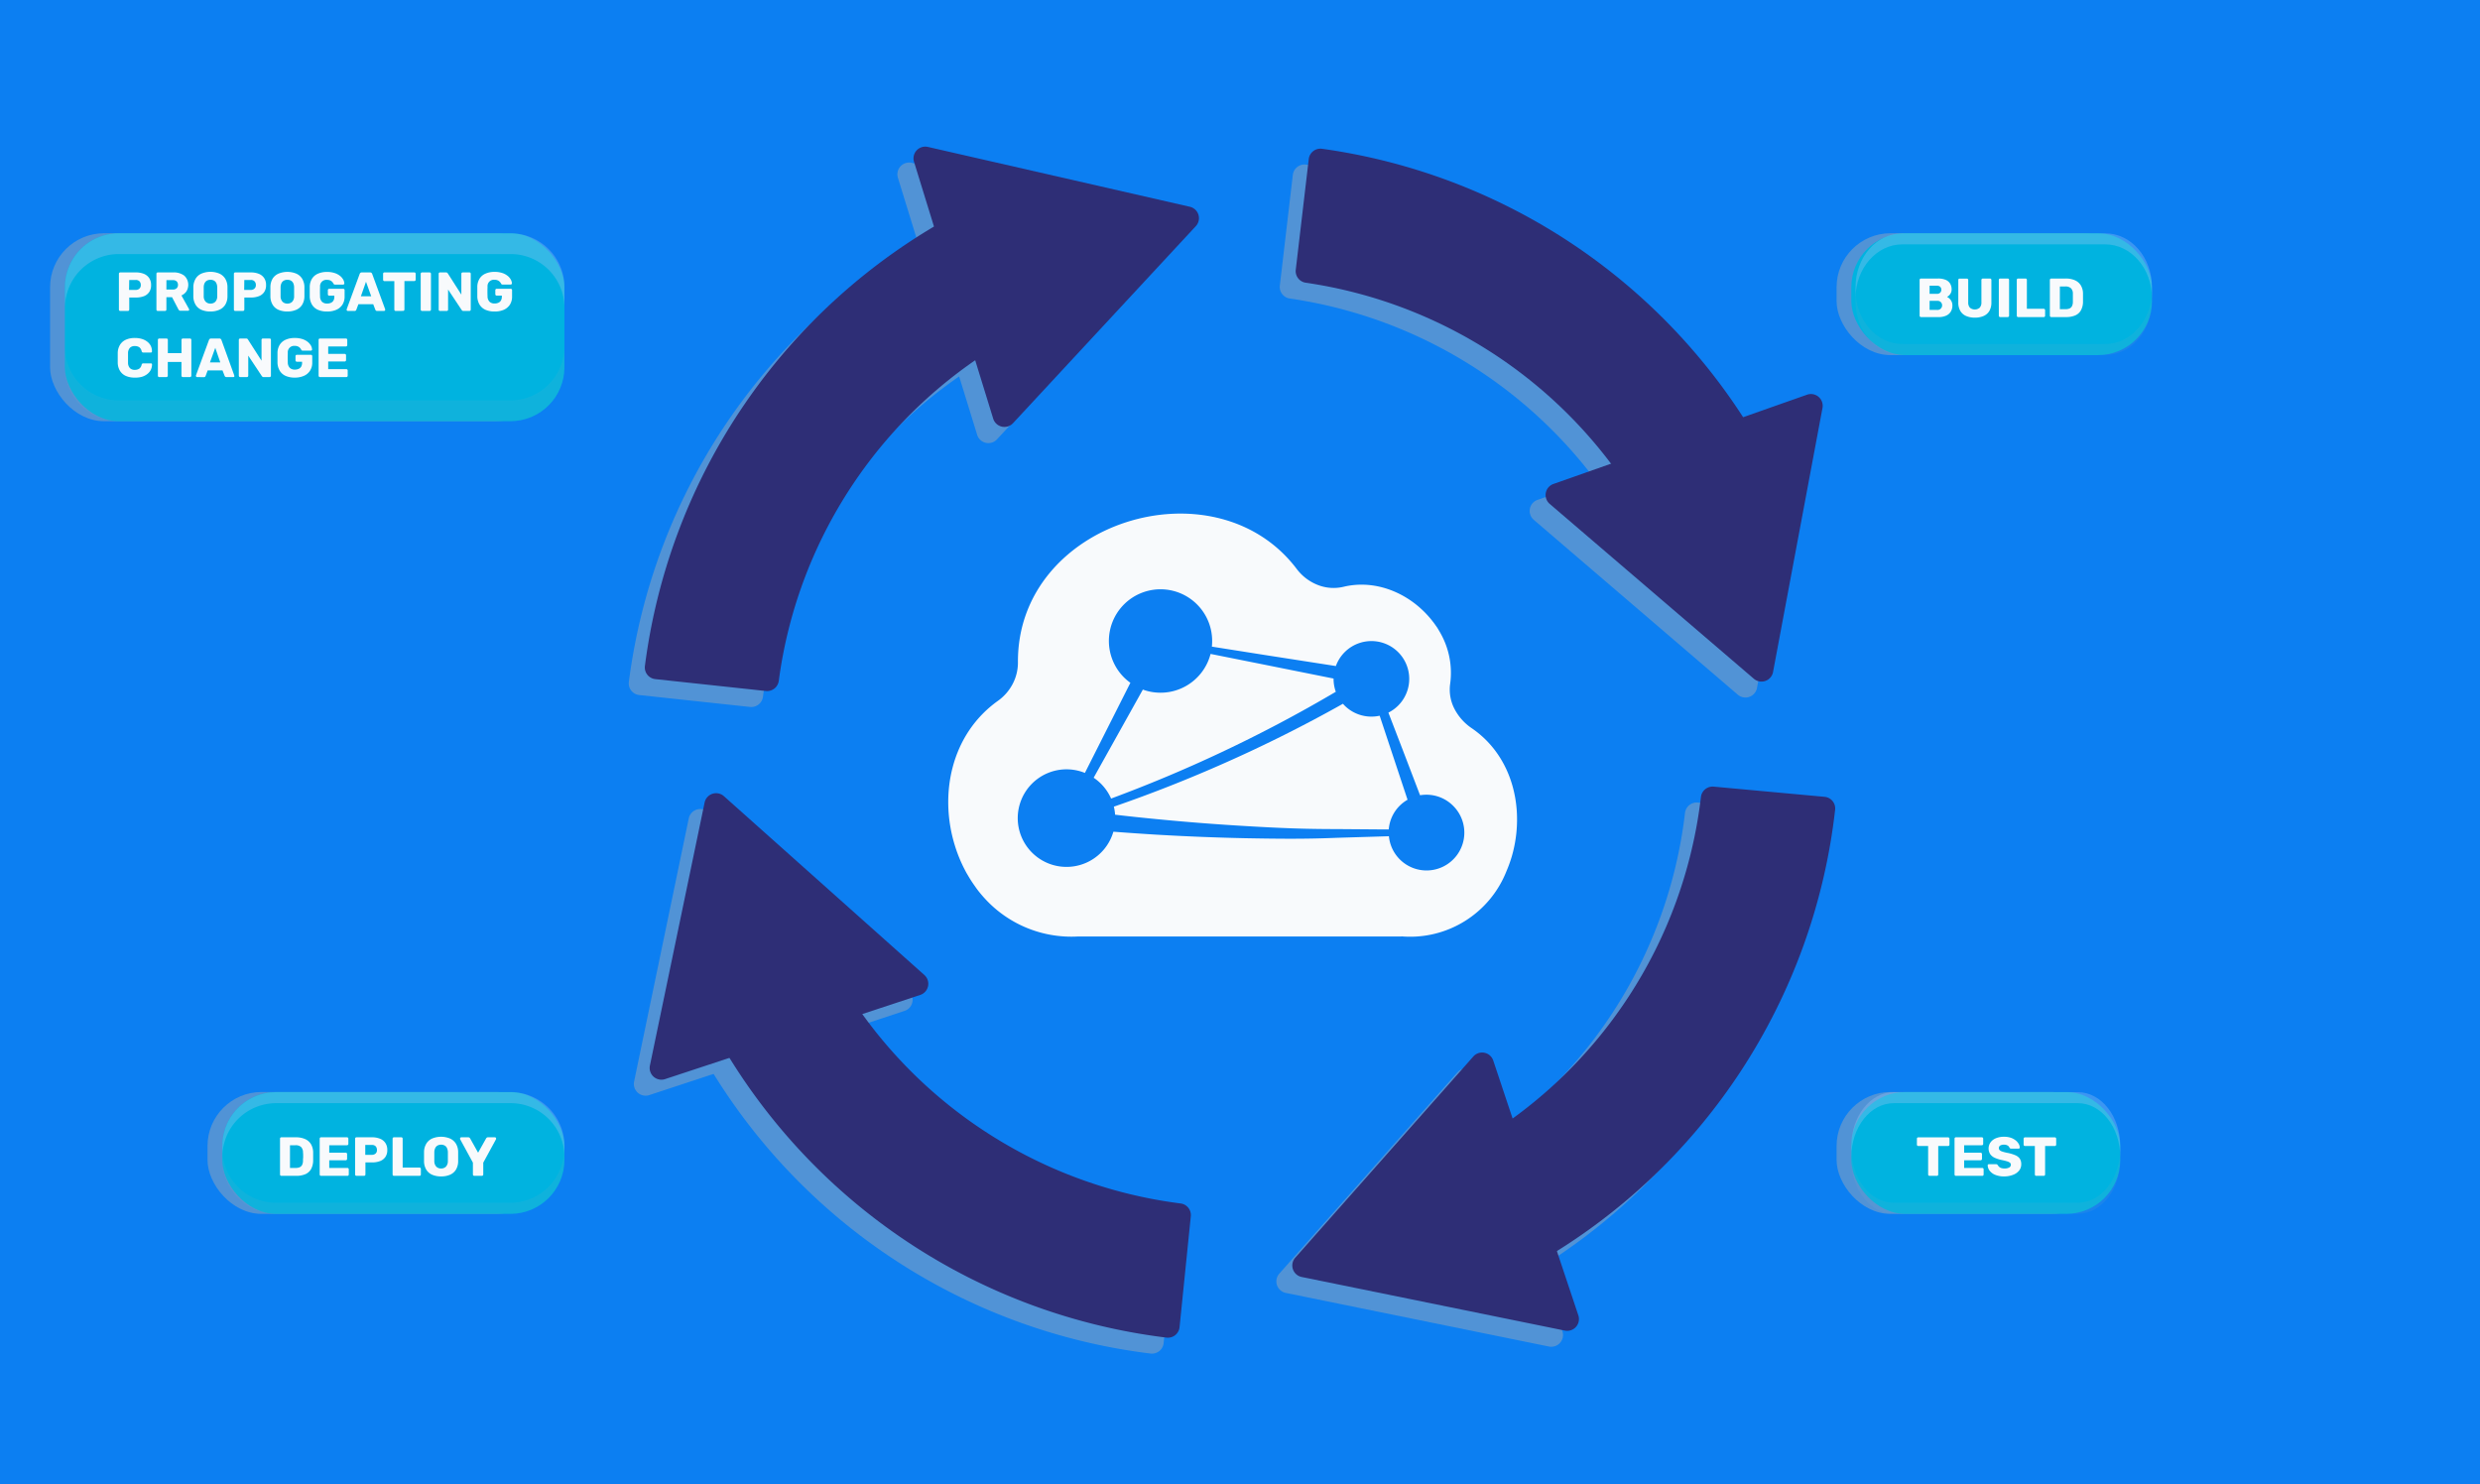 <svg xmlns="http://www.w3.org/2000/svg" viewBox="0 0 783.37 468.87"><defs><style>.cls-1{isolation:isolate;}.cls-2{fill:#0c7ff2;}.cls-10,.cls-3,.cls-5{mix-blend-mode:multiply;}.cls-3,.cls-5{opacity:0.48;}.cls-10,.cls-4,.cls-5{fill:#9caab8;}.cls-6{fill:#2e2e76;}.cls-7{fill:#f8fafc;}.cls-8{fill:#00b3e0;}.cls-9{fill:#9dc7f2;mix-blend-mode:soft-light;opacity:0.33;}.cls-10{opacity:0.1;}</style></defs><g class="cls-1"><g id="Layer_2" data-name="Layer 2"><g id="Layer_1-2" data-name="Layer 1"><rect id="rect201" class="cls-2" width="783.37" height="468.87"></rect><g class="cls-3"><path class="cls-4" d="M512.32,164A147.33,147.33,0,0,0,407.4,94.29a3.7,3.7,0,0,1-3.13-4.1l4.11-35A3.71,3.71,0,0,1,412.59,52a189.41,189.41,0,0,1,136.66,90.74,3.72,3.72,0,0,1-1.34,5.14l-30.59,17.41A3.7,3.7,0,0,1,512.32,164Z"></path><path class="cls-4" d="M484.49,164.21l64.44,55.23a3.71,3.71,0,0,0,6.06-2.13l15.62-83.42a3.71,3.71,0,0,0-4.88-4.18L485.67,157.9A3.7,3.7,0,0,0,484.49,164.21Z"></path><path class="cls-4" d="M236.92,223.31l-35-3.76a3.7,3.7,0,0,1-3.28-4.14A189.46,189.46,0,0,1,296.06,73.15a3.71,3.71,0,0,1,5.05,1.55L317.32,106a3.71,3.71,0,0,1-1.52,5A146.36,146.36,0,0,0,241,220.09,3.72,3.72,0,0,1,236.92,223.31Z"></path><path class="cls-4" d="M315,138.69l57.73-62.22a3.7,3.7,0,0,0-1.9-6.13L288,51.44a3.71,3.71,0,0,0-4.37,4.71l25,81.11A3.71,3.71,0,0,0,315,138.69Z"></path><path class="cls-4" d="M363.45,427.56A189.22,189.22,0,0,1,221.84,333.2a3.7,3.7,0,0,1,1.46-5.08l30.92-16.81a3.71,3.71,0,0,1,5,1.43,146.64,146.64,0,0,0,108.66,72.44,3.7,3.7,0,0,1,3.24,4l-3.55,35A3.7,3.7,0,0,1,363.45,427.56Z"></path><path class="cls-4" d="M287,313l-63.33-56.5a3.71,3.71,0,0,0-6.1,2L200.3,341.64a3.71,3.71,0,0,0,4.79,4.28l80.61-26.59A3.71,3.71,0,0,0,287,313Z"></path><path class="cls-4" d="M475.7,402.39l-16.94-30.85a3.72,3.72,0,0,1,1.4-5A146.55,146.55,0,0,0,532.25,256.8a3.72,3.72,0,0,1,4-3.29l35.06,3.22a3.7,3.7,0,0,1,3.34,4.09,189.42,189.42,0,0,1-93.89,143A3.69,3.69,0,0,1,475.7,402.39Z"></path><path class="cls-4" d="M460.36,338.75l-56.25,63.56a3.71,3.71,0,0,0,2,6.09l83.16,16.94a3.71,3.71,0,0,0,4.26-4.81L466.65,340A3.71,3.71,0,0,0,460.36,338.75Z"></path></g><rect class="cls-5" x="580.13" y="73.68" width="94.96" height="38.49" rx="17.04"></rect><rect class="cls-5" x="580.13" y="344.95" width="84.94" height="38.49" rx="17.04"></rect><rect class="cls-5" x="15.82" y="73.68" width="157.8" height="59.37" rx="17.04"></rect><rect class="cls-5" x="65.55" y="344.95" width="108.08" height="38.49" rx="17.04"></rect><path class="cls-6" d="M517.35,159a147.33,147.33,0,0,0-104.91-69.7,3.7,3.7,0,0,1-3.14-4.1l4.11-35A3.71,3.71,0,0,1,417.62,47,189.41,189.41,0,0,1,554.28,137.7a3.72,3.72,0,0,1-1.34,5.14l-30.59,17.41A3.7,3.7,0,0,1,517.35,159Z"></path><path class="cls-6" d="M489.52,159.18,554,214.41a3.71,3.71,0,0,0,6.06-2.13l15.62-83.42a3.71,3.71,0,0,0-4.88-4.18L490.7,152.87A3.7,3.7,0,0,0,489.52,159.18Z"></path><path class="cls-6" d="M242,218.28l-35-3.76a3.7,3.7,0,0,1-3.29-4.14A189.46,189.46,0,0,1,301.09,68.12a3.71,3.71,0,0,1,5.05,1.55l16.21,31.25a3.71,3.71,0,0,1-1.52,5A146.36,146.36,0,0,0,246,215.06,3.72,3.72,0,0,1,242,218.28Z"></path><path class="cls-6" d="M320,133.66l57.73-62.22a3.7,3.7,0,0,0-1.9-6.13l-82.74-18.9a3.71,3.71,0,0,0-4.37,4.71l25,81.11A3.71,3.71,0,0,0,320,133.66Z"></path><path class="cls-6" d="M368.48,422.53a189.22,189.22,0,0,1-141.61-94.36,3.71,3.71,0,0,1,1.46-5.08l30.92-16.81a3.71,3.71,0,0,1,5,1.43,146.64,146.64,0,0,0,108.66,72.44,3.7,3.7,0,0,1,3.24,4l-3.55,35A3.7,3.7,0,0,1,368.48,422.53Z"></path><path class="cls-6" d="M292,308l-63.33-56.5a3.71,3.71,0,0,0-6.1,2l-17.28,83.09a3.71,3.71,0,0,0,4.79,4.28l80.61-26.59A3.71,3.71,0,0,0,292,308Z"></path><path class="cls-6" d="M480.73,397.36l-16.94-30.85a3.71,3.71,0,0,1,1.41-5,146.54,146.54,0,0,0,72.08-109.74,3.73,3.73,0,0,1,4-3.29l35.05,3.22a3.69,3.69,0,0,1,3.34,4.09,189.42,189.42,0,0,1-93.89,143A3.69,3.69,0,0,1,480.73,397.36Z"></path><path class="cls-6" d="M465.39,333.72l-56.25,63.56a3.71,3.71,0,0,0,2,6.09l83.16,16.94a3.71,3.71,0,0,0,4.26-4.81L471.68,335A3.71,3.71,0,0,0,465.39,333.72Z"></path><path class="cls-7" d="M477.53,270.55a41.33,41.33,0,0,1-1.66,4.6,32.72,32.72,0,0,1-33.2,20.63v.05H340.25a37,37,0,0,1-29.39-12.25q-.23-.24-.45-.51c-.17-.19-.34-.38-.5-.58-.72-.84-1.39-1.72-2-2.62-.22-.3-.43-.61-.64-.92-.47-.68-.9-1.38-1.32-2.08l-.59-1c-.06-.1-.12-.2-.17-.3-.13-.25-.27-.5-.4-.76s-.37-.71-.54-1.06-.3-.62-.44-.93a45.54,45.54,0,0,1-2.2-5.76c-5-16.14-1.2-35.1,13.6-45.67a15.26,15.26,0,0,0,4.66-5.33,14.55,14.55,0,0,0,1.67-6.86c-.13-22.29,15.44-38.2,34.27-44.26s40.92-2.28,53.82,14.82a15.33,15.33,0,0,0,6.58,5,13.59,13.59,0,0,0,8.16.6c8.88-2.15,18,1,24.49,6.93.31.28.61.57.91.86s.43.43.64.65l.29.31c.23.24.46.5.69.76a.81.81,0,0,0,.09.1l.78.94.77,1c.25.34.48.69.71,1s.46.7.67,1.06.43.71.62,1.07A25.46,25.46,0,0,1,458.07,216a13.19,13.19,0,0,0,1.37,7.94,16.59,16.59,0,0,0,5.49,6.12c8.74,6,13.3,15.48,14.13,25.42A41.68,41.68,0,0,1,477.53,270.55Z"></path><path class="cls-2" d="M459,254.53a11.89,11.89,0,0,0-8.44-3.49,12.77,12.77,0,0,0-2,.16l-5-13.09-5-13a12.34,12.34,0,0,0,3.08-2.22,11.94,11.94,0,1,0-19.67-12.5L400.15,207l-17.35-2.74a16,16,0,0,0,.09-1.7A16.31,16.31,0,1,0,355.06,214a16.64,16.64,0,0,0,2,1.68l-7,13.87-7.37,14.6a15.41,15.41,0,1,0,9,18.57q6.68.51,13.36.92,14.26.84,28.53,1.14c4.76.09,9.52.16,14.28.16s9.51-.09,14.26-.29l14.25-.43,2.35-.07A11.94,11.94,0,1,0,459,254.53ZM353.43,231.39,361,217.83a16.32,16.32,0,0,0,21.39-11.27L399.6,210l21.64,4.34v.1a12,12,0,0,0,.71,4.08q-17.7,10.44-36.34,19.2-17,8-34.64,14.53a15.38,15.38,0,0,0-5.51-6.58ZM436.31,262l-14.21-.11c-4.74,0-9.47-.07-14.21-.24s-9.46-.42-14.18-.7q-14.18-.82-28.31-2.2-6.58-.63-13.17-1.4a15.27,15.27,0,0,0-.39-2.54q17.9-6.18,35.23-13.89,19-8.43,37.13-18.61l.53.57a12,12,0,0,0,11.07,3.2l4.39,13.22,4.42,13.32a12.16,12.16,0,0,0-2.49,1.9,11.91,11.91,0,0,0-3.45,7.49Z"></path><rect class="cls-8" x="584.79" y="73.68" width="94.96" height="38.49" rx="17.04"></rect><path class="cls-7" d="M606.79,100.16a.4.4,0,0,1-.31-.13.42.42,0,0,1-.12-.3V88.42a.41.41,0,0,1,.12-.31.4.4,0,0,1,.31-.13h5.35a6.18,6.18,0,0,1,2.46.42A3,3,0,0,1,616,89.59a3.52,3.52,0,0,1,.47,1.84,2.41,2.41,0,0,1-.24,1.1,2.7,2.7,0,0,1-.58.8,2.8,2.8,0,0,1-.64.45,3.14,3.14,0,0,1,1.18,1,2.77,2.77,0,0,1,.52,1.68,3.6,3.6,0,0,1-.52,2,3.31,3.31,0,0,1-1.5,1.27,5.87,5.87,0,0,1-2.43.44Zm2.72-7.34h2.27a1.43,1.43,0,0,0,1.08-.37,1.29,1.29,0,0,0,.36-.93,1.24,1.24,0,0,0-.36-.92,1.46,1.46,0,0,0-1.08-.35h-2.27Zm0,5.08h2.43a1.45,1.45,0,0,0,1.13-2.45,1.47,1.47,0,0,0-1.13-.42h-2.43Z"></path><path class="cls-7" d="M623.83,100.34a6.75,6.75,0,0,1-2.77-.52,3.88,3.88,0,0,1-1.83-1.58,5.19,5.19,0,0,1-.65-2.72v-7.1a.41.41,0,0,1,.12-.31A.41.41,0,0,1,619,88h2.26a.44.44,0,0,1,.32.13.39.39,0,0,1,.13.31V95.5a2.39,2.39,0,0,0,.54,1.7,2.4,2.4,0,0,0,3.08,0,2.39,2.39,0,0,0,.55-1.7V88.42a.39.39,0,0,1,.13-.31.42.42,0,0,1,.31-.13h2.27a.42.42,0,0,1,.31.13.39.39,0,0,1,.13.31v7.1a5.19,5.19,0,0,1-.65,2.72,3.9,3.9,0,0,1-1.82,1.58A6.68,6.68,0,0,1,623.83,100.34Z"></path><path class="cls-7" d="M631.82,100.16a.41.41,0,0,1-.32-.13.42.42,0,0,1-.12-.3V88.42a.41.41,0,0,1,.12-.31.41.41,0,0,1,.32-.13h2.34a.44.44,0,0,1,.33.13.42.42,0,0,1,.13.31V99.73a.43.43,0,0,1-.13.3.44.44,0,0,1-.33.13Z"></path><path class="cls-7" d="M637.49,100.16a.43.43,0,0,1-.44-.43V88.42a.41.41,0,0,1,.12-.31.42.42,0,0,1,.32-.13h2.31a.42.42,0,0,1,.32.13.41.41,0,0,1,.12.31v9.12h5.3a.41.41,0,0,1,.32.13A.44.44,0,0,1,646,98v1.74a.42.42,0,0,1-.12.3.41.41,0,0,1-.32.13Z"></path><path class="cls-7" d="M647.94,100.16a.39.39,0,0,1-.31-.13.43.43,0,0,1-.13-.3V88.42a.42.42,0,0,1,.13-.31.39.39,0,0,1,.31-.13h4.55a7.16,7.16,0,0,1,2.93.55,4.15,4.15,0,0,1,1.85,1.6,5.09,5.09,0,0,1,.7,2.6c0,.51,0,1,0,1.34s0,.83,0,1.33a5.61,5.61,0,0,1-.69,2.68,3.75,3.75,0,0,1-1.8,1.57,7.31,7.31,0,0,1-2.9.51Zm2.72-2.5h1.83a2.92,2.92,0,0,0,1.26-.24,1.54,1.54,0,0,0,.75-.74,3,3,0,0,0,.27-1.32c0-.34,0-.64,0-.9s0-.54,0-.8,0-.57,0-.89a2.35,2.35,0,0,0-.62-1.73,2.44,2.44,0,0,0-1.74-.55h-1.75Z"></path><rect class="cls-8" x="584.79" y="344.95" width="84.94" height="38.49" rx="17.04"></rect><path class="cls-7" d="M609.49,371.43a.39.39,0,0,1-.31-.13.39.39,0,0,1-.13-.3v-9h-3.11a.43.43,0,0,1-.44-.43v-1.86a.45.45,0,0,1,.12-.32.44.44,0,0,1,.32-.12h9.42a.43.43,0,0,1,.31.12.45.45,0,0,1,.12.32v1.86a.41.41,0,0,1-.12.3.4.4,0,0,1-.31.13h-3.12v9a.42.42,0,0,1-.12.3.41.41,0,0,1-.32.13Z"></path><path class="cls-7" d="M617.83,371.43a.41.41,0,0,1-.32-.13.42.42,0,0,1-.12-.3V359.69a.45.45,0,0,1,.12-.32.44.44,0,0,1,.32-.12H626a.44.44,0,0,1,.32.12.45.45,0,0,1,.12.32v1.63a.41.41,0,0,1-.44.44h-5.58v2.35h5.2a.39.39,0,0,1,.31.13.44.44,0,0,1,.13.32v1.51a.46.46,0,0,1-.13.31.39.39,0,0,1-.31.13h-5.2v2.42h5.72a.44.44,0,0,1,.32.12.41.41,0,0,1,.12.31V371a.42.42,0,0,1-.12.3.41.41,0,0,1-.32.13Z"></path><path class="cls-7" d="M633.15,371.61a7.42,7.42,0,0,1-2.91-.5,4.2,4.2,0,0,1-1.75-1.29,3,3,0,0,1-.63-1.71.36.36,0,0,1,.11-.25.37.37,0,0,1,.27-.12h2.21a.69.69,0,0,1,.38.09,1,1,0,0,1,.23.23,2.25,2.25,0,0,0,.4.5,1.63,1.63,0,0,0,.67.39,3,3,0,0,0,1,.15,3,3,0,0,0,1.53-.31,1,1,0,0,0,.52-.85.84.84,0,0,0-.28-.65,2.65,2.65,0,0,0-.91-.44,16.43,16.43,0,0,0-1.65-.41,10.85,10.85,0,0,1-2.27-.72,3.58,3.58,0,0,1-1.43-1.17,3.4,3.4,0,0,1,.12-3.7,3.94,3.94,0,0,1,1.69-1.3,6.48,6.48,0,0,1,2.57-.47,6.55,6.55,0,0,1,2.13.31,4.88,4.88,0,0,1,1.55.84,3.83,3.83,0,0,1,.95,1.1,2.44,2.44,0,0,1,.34,1.14.37.37,0,0,1-.09.25.34.34,0,0,1-.27.12h-2.31a.89.89,0,0,1-.34-.07.65.65,0,0,1-.24-.23,1.24,1.24,0,0,0-.55-.67,2.16,2.16,0,0,0-1.17-.29,2.27,2.27,0,0,0-1.2.27.93.93,0,0,0-.43.83.87.87,0,0,0,.24.61,2,2,0,0,0,.79.45,13.47,13.47,0,0,0,1.51.4,12.12,12.12,0,0,1,2.58.74A3.33,3.33,0,0,1,638,366a3.15,3.15,0,0,1,.46,1.77,3.11,3.11,0,0,1-.68,2,4.31,4.31,0,0,1-1.86,1.32A7.67,7.67,0,0,1,633.15,371.61Z"></path><path class="cls-7" d="M643.2,371.43a.41.41,0,0,1-.32-.13.42.42,0,0,1-.12-.3v-9h-3.12a.39.39,0,0,1-.31-.13.41.41,0,0,1-.12-.3v-1.86a.45.45,0,0,1,.12-.32.41.41,0,0,1,.31-.12h9.42a.44.44,0,0,1,.32.12.45.45,0,0,1,.12.32v1.86a.43.43,0,0,1-.44.43H646v9a.39.39,0,0,1-.13.3.39.39,0,0,1-.31.13Z"></path><rect class="cls-8" x="20.49" y="73.68" width="157.8" height="59.37" rx="17.04"></rect><path class="cls-7" d="M38,98.23a.42.42,0,0,1-.32-.13.44.44,0,0,1-.12-.3V86.48a.43.43,0,0,1,.12-.31.45.45,0,0,1,.32-.12h4.9a6.73,6.73,0,0,1,2.53.44,3.67,3.67,0,0,1,1.68,1.33,3.87,3.87,0,0,1,.61,2.25,3.74,3.74,0,0,1-.61,2.21,3.53,3.53,0,0,1-1.68,1.29,7,7,0,0,1-2.53.41H40.83V97.8a.45.45,0,0,1-.13.3.44.44,0,0,1-.33.13Zm2.77-6.65h2A1.73,1.73,0,0,0,44,91.2,1.45,1.45,0,0,0,44.47,90a1.68,1.68,0,0,0-.38-1.11,1.59,1.59,0,0,0-1.27-.45h-2Z"></path><path class="cls-7" d="M49.85,98.23a.41.41,0,0,1-.32-.13.44.44,0,0,1-.12-.3V86.48a.43.43,0,0,1,.12-.31.44.44,0,0,1,.32-.12h4.76a5.56,5.56,0,0,1,3.57,1,3.95,3.95,0,0,1,.7,5,3.79,3.79,0,0,1-1.57,1.28l2.39,4.28a.41.41,0,0,1,.06.19.35.35,0,0,1-.12.26.36.36,0,0,1-.25.11H57.06a.66.66,0,0,1-.49-.16,2.21,2.21,0,0,1-.23-.31l-2-3.83H52.56V97.8a.41.41,0,0,1-.13.3.44.44,0,0,1-.33.13Zm2.71-6.77h2a1.71,1.71,0,0,0,1.24-.4A1.45,1.45,0,0,0,56.22,90a1.52,1.52,0,0,0-.39-1.09,1.67,1.67,0,0,0-1.26-.42h-2Z"></path><path class="cls-7" d="M66.46,98.4a6.89,6.89,0,0,1-2.8-.52,4.07,4.07,0,0,1-1.85-1.57,5.26,5.26,0,0,1-.74-2.64c0-.5,0-1,0-1.5s0-1,0-1.51A5.39,5.39,0,0,1,61.81,88a4.15,4.15,0,0,1,1.88-1.6,7.43,7.43,0,0,1,5.56,0A4.23,4.23,0,0,1,71.12,88a5.08,5.08,0,0,1,.73,2.64c0,.5,0,1,0,1.51s0,1,0,1.5a5.07,5.07,0,0,1-.72,2.64,4.12,4.12,0,0,1-1.87,1.57A6.86,6.86,0,0,1,66.46,98.4Zm0-2.5A2.13,2.13,0,0,0,68,95.34a2.48,2.48,0,0,0,.62-1.77c0-.51,0-1,0-1.45s0-.92,0-1.41a3.26,3.26,0,0,0-.31-1.33,1.81,1.81,0,0,0-.74-.76,2.39,2.39,0,0,0-1.09-.24,2.37,2.37,0,0,0-1.07.24,1.89,1.89,0,0,0-.75.76,3,3,0,0,0-.31,1.33c0,.49,0,1,0,1.41s0,.94,0,1.45A2.44,2.44,0,0,0,65,95.34,2.07,2.07,0,0,0,66.46,95.9Z"></path><path class="cls-7" d="M74.36,98.23A.42.42,0,0,1,74,98.1a.44.44,0,0,1-.12-.3V86.48a.43.43,0,0,1,.12-.31.45.45,0,0,1,.32-.12h4.9a6.73,6.73,0,0,1,2.53.44,3.67,3.67,0,0,1,1.68,1.33,3.87,3.87,0,0,1,.61,2.25,3.74,3.74,0,0,1-.61,2.21,3.53,3.53,0,0,1-1.68,1.29,7,7,0,0,1-2.53.41H77.18V97.8a.45.45,0,0,1-.13.3.44.44,0,0,1-.33.13Zm2.77-6.65h2a1.73,1.73,0,0,0,1.2-.38A1.45,1.45,0,0,0,80.82,90a1.64,1.64,0,0,0-.39-1.11,1.56,1.56,0,0,0-1.26-.45h-2Z"></path><path class="cls-7" d="M90.77,98.4A6.94,6.94,0,0,1,88,97.88a4.07,4.07,0,0,1-1.85-1.57,5.26,5.26,0,0,1-.74-2.64c0-.5,0-1,0-1.5s0-1,0-1.51A5.39,5.39,0,0,1,86.12,88,4.12,4.12,0,0,1,88,86.42a7.43,7.43,0,0,1,5.56,0A4.17,4.17,0,0,1,95.42,88a5.18,5.18,0,0,1,.74,2.64c0,.5,0,1,0,1.51s0,1,0,1.5a5.16,5.16,0,0,1-.73,2.64,4.15,4.15,0,0,1-1.86,1.57A6.93,6.93,0,0,1,90.77,98.4Zm0-2.5a2.12,2.12,0,0,0,1.51-.56,2.43,2.43,0,0,0,.62-1.77c0-.51,0-1,0-1.45s0-.92,0-1.41a3.11,3.11,0,0,0-.3-1.33,1.83,1.83,0,0,0-.75-.76,2.35,2.35,0,0,0-1.08-.24,2.31,2.31,0,0,0-1.07.24,1.85,1.85,0,0,0-.76.76,3.1,3.1,0,0,0-.31,1.33c0,.49,0,1,0,1.41s0,.94,0,1.45a2.48,2.48,0,0,0,.64,1.77A2.09,2.09,0,0,0,90.77,95.9Z"></path><path class="cls-7" d="M103.29,98.4a7,7,0,0,1-2.87-.54,4.15,4.15,0,0,1-1.85-1.6,5.28,5.28,0,0,1-.73-2.57c0-.5,0-1,0-1.59s0-1.1,0-1.61A5,5,0,0,1,98.58,88a4.12,4.12,0,0,1,1.87-1.56,6.89,6.89,0,0,1,2.84-.54,7.48,7.48,0,0,1,2.32.32,5.28,5.28,0,0,1,1.71.86,4,4,0,0,1,1.06,1.18,2.78,2.78,0,0,1,.39,1.27.32.32,0,0,1-.12.26.37.37,0,0,1-.27.11h-2.56a.53.53,0,0,1-.28-.06.46.46,0,0,1-.17-.19,2.53,2.53,0,0,0-.36-.54,2,2,0,0,0-.65-.5,2.34,2.34,0,0,0-1.07-.21,2,2,0,0,0-2.19,2.19q-.06,1.5,0,3a2.44,2.44,0,0,0,.64,1.76,2.3,2.3,0,0,0,1.6.54,2.86,2.86,0,0,0,1.16-.23,1.75,1.75,0,0,0,.82-.7,2.38,2.38,0,0,0,.29-1.23v-.33H104a.41.41,0,0,1-.32-.13.45.45,0,0,1-.12-.32V91.67a.45.45,0,0,1,.12-.32.41.41,0,0,1,.32-.13h4.41a.42.42,0,0,1,.32.13.45.45,0,0,1,.12.32v2a4.68,4.68,0,0,1-.68,2.56,4.4,4.4,0,0,1-1.94,1.63A7,7,0,0,1,103.29,98.4Z"></path><path class="cls-7" d="M109.87,98.23a.38.38,0,0,1-.37-.37.68.68,0,0,1,0-.15l4.11-11.17a.74.74,0,0,1,.22-.34.68.68,0,0,1,.47-.15h2.59a.65.65,0,0,1,.46.15.67.67,0,0,1,.22.34l4.1,11.17a.37.37,0,0,1,0,.15.38.38,0,0,1-.11.26.4.4,0,0,1-.27.11h-2.16a.53.53,0,0,1-.39-.13.77.77,0,0,1-.17-.24l-.68-1.77h-4.68l-.66,1.77a.71.71,0,0,1-.16.24.54.54,0,0,1-.42.13ZM114,93.58h3.26L115.61,89Z"></path><path class="cls-7" d="M125,98.23a.41.41,0,0,1-.32-.13.44.44,0,0,1-.12-.3v-9h-3.12a.39.39,0,0,1-.31-.13.44.44,0,0,1-.12-.3V86.48a.43.43,0,0,1,.12-.31.41.41,0,0,1,.31-.12h9.42a.44.44,0,0,1,.32.12.43.43,0,0,1,.12.31v1.87a.44.44,0,0,1-.12.3.41.41,0,0,1-.32.13h-3.11v9a.41.41,0,0,1-.13.3.39.39,0,0,1-.31.13Z"></path><path class="cls-7" d="M133.33,98.23a.39.39,0,0,1-.31-.13.41.41,0,0,1-.13-.3V86.48a.4.4,0,0,1,.13-.31.41.41,0,0,1,.31-.12h2.35a.45.45,0,0,1,.32.12.4.4,0,0,1,.13.31V97.8a.41.41,0,0,1-.13.3.42.42,0,0,1-.32.13Z"></path><path class="cls-7" d="M139,98.23a.4.4,0,0,1-.31-.13.44.44,0,0,1-.12-.3V86.48a.41.41,0,0,1,.43-.43h1.86a.58.58,0,0,1,.43.13,1.12,1.12,0,0,1,.17.2l4.27,6.68V86.48a.43.43,0,0,1,.12-.31.44.44,0,0,1,.32-.12h2.1a.41.41,0,0,1,.43.43v11.3a.45.45,0,0,1-.12.32.4.4,0,0,1-.31.13h-1.88a.56.56,0,0,1-.41-.14c-.09-.09-.14-.16-.17-.19l-4.27-6.44V97.8a.44.44,0,0,1-.12.3.41.41,0,0,1-.32.13Z"></path><path class="cls-7" d="M156.22,98.4a7,7,0,0,1-2.87-.54,4.15,4.15,0,0,1-1.85-1.6,5.28,5.28,0,0,1-.73-2.57c0-.5,0-1,0-1.59s0-1.1,0-1.61a5,5,0,0,1,.74-2.51,4.12,4.12,0,0,1,1.87-1.56,6.89,6.89,0,0,1,2.84-.54,7.59,7.59,0,0,1,2.33.32,5.32,5.32,0,0,1,1.7.86,4,4,0,0,1,1.06,1.18,2.78,2.78,0,0,1,.39,1.27.32.32,0,0,1-.12.26.37.37,0,0,1-.27.11h-2.55a.55.55,0,0,1-.29-.06.46.46,0,0,1-.17-.19,2.53,2.53,0,0,0-.36-.54,2,2,0,0,0-.65-.5,2.34,2.34,0,0,0-1.07-.21A2,2,0,0,0,154,90.57q-.06,1.5,0,3a2.4,2.4,0,0,0,.65,1.76,2.25,2.25,0,0,0,1.59.54,2.86,2.86,0,0,0,1.16-.23,1.75,1.75,0,0,0,.82-.7,2.29,2.29,0,0,0,.3-1.23v-.33H156.9a.42.42,0,0,1-.32-.13.45.45,0,0,1-.12-.32V91.67a.45.45,0,0,1,.12-.32.42.42,0,0,1,.32-.13h4.41a.42.42,0,0,1,.32.13.45.45,0,0,1,.12.32v2a4.68,4.68,0,0,1-.68,2.56,4.4,4.4,0,0,1-1.94,1.63A7,7,0,0,1,156.22,98.4Z"></path><path class="cls-7" d="M42.6,119.28a6.82,6.82,0,0,1-2.84-.53,4.17,4.17,0,0,1-1.85-1.59,5.13,5.13,0,0,1-.72-2.59c0-.48,0-1,0-1.53s0-1.07,0-1.57a5.17,5.17,0,0,1,.73-2.57,4.16,4.16,0,0,1,1.86-1.6,6.76,6.76,0,0,1,2.82-.54,7.57,7.57,0,0,1,2.13.28,5.21,5.21,0,0,1,1.72.84,4,4,0,0,1,1.15,1.32A3.86,3.86,0,0,1,48,111a.28.28,0,0,1-.09.26.4.4,0,0,1-.27.11H45.29a.58.58,0,0,1-.35-.1.74.74,0,0,1-.21-.36,2,2,0,0,0-.79-1.26,2.61,2.61,0,0,0-1.36-.34,2.13,2.13,0,0,0-1.52.53,2.53,2.53,0,0,0-.62,1.77c0,1,0,1.92,0,2.92a2.49,2.49,0,0,0,.62,1.77,2.13,2.13,0,0,0,1.52.53,2.58,2.58,0,0,0,1.37-.35,2,2,0,0,0,.78-1.25.71.71,0,0,1,.2-.36.64.64,0,0,1,.36-.09h2.37a.39.39,0,0,1,.27.1.28.28,0,0,1,.09.26,3.86,3.86,0,0,1-.42,1.75,3.93,3.93,0,0,1-1.15,1.32,5.21,5.21,0,0,1-1.72.84A7.57,7.57,0,0,1,42.6,119.28Z"></path><path class="cls-7" d="M50.3,119.11A.41.41,0,0,1,50,119a.4.4,0,0,1-.13-.31V107.37a.41.41,0,0,1,.13-.32.41.41,0,0,1,.31-.12h2.26a.44.44,0,0,1,.32.12.41.41,0,0,1,.13.32v4.19h4.31v-4.19a.41.41,0,0,1,.13-.32.41.41,0,0,1,.31-.12H60a.41.41,0,0,1,.31.12.41.41,0,0,1,.13.32v11.31a.41.41,0,0,1-.13.3.39.39,0,0,1-.31.13H57.76a.39.39,0,0,1-.31-.13.41.41,0,0,1-.13-.3v-4.34H53v4.34a.44.44,0,0,1-.45.43Z"></path><path class="cls-7" d="M62.21,119.11A.38.38,0,0,1,62,119a.38.38,0,0,1-.11-.25.78.78,0,0,1,0-.16L66,107.42a.74.74,0,0,1,.22-.34.67.67,0,0,1,.46-.15h2.6a.67.67,0,0,1,.46.15.74.74,0,0,1,.22.34L74,118.59a.41.41,0,0,1,0,.16A.38.38,0,0,1,74,119a.4.4,0,0,1-.27.11H71.52a.53.53,0,0,1-.39-.13.74.74,0,0,1-.17-.23L70.28,117H65.6l-.66,1.78a.69.69,0,0,1-.16.23.54.54,0,0,1-.42.13Zm4.11-4.64h3.26L68,109.87Z"></path><path class="cls-7" d="M75.88,119.11a.39.39,0,0,1-.31-.13.45.45,0,0,1-.13-.3V107.37a.44.44,0,0,1,.13-.32.41.41,0,0,1,.31-.12h1.86a.58.58,0,0,1,.43.13.88.88,0,0,1,.16.2l4.28,6.68v-6.57a.44.44,0,0,1,.12-.32.43.43,0,0,1,.31-.12h2.1a.41.41,0,0,1,.44.44v11.29a.45.45,0,0,1-.12.32.41.41,0,0,1-.32.13H83.27a.51.51,0,0,1-.41-.14,1.81,1.81,0,0,1-.17-.19l-4.27-6.44v6.34a.44.44,0,0,1-.12.3.41.41,0,0,1-.32.13Z"></path><path class="cls-7" d="M93.1,119.28a7,7,0,0,1-2.87-.54,4.15,4.15,0,0,1-1.85-1.6,5.28,5.28,0,0,1-.73-2.57c0-.5,0-1,0-1.59s0-1.1,0-1.61a5,5,0,0,1,.74-2.51,4.18,4.18,0,0,1,1.87-1.56,6.89,6.89,0,0,1,2.84-.54,7.48,7.48,0,0,1,2.32.32,5.28,5.28,0,0,1,1.71.86,4.16,4.16,0,0,1,1.06,1.18,2.91,2.91,0,0,1,.39,1.27.32.32,0,0,1-.12.26.37.37,0,0,1-.27.11H95.63a.53.53,0,0,1-.28-.06.42.42,0,0,1-.17-.18,2.35,2.35,0,0,0-.36-.55,2,2,0,0,0-.65-.5,2.34,2.34,0,0,0-1.07-.21,2,2,0,0,0-2.19,2.19q-.06,1.5,0,3a2.44,2.44,0,0,0,.64,1.76,2.3,2.3,0,0,0,1.6.54,2.86,2.86,0,0,0,1.16-.23,1.75,1.75,0,0,0,.82-.7,2.38,2.38,0,0,0,.29-1.23v-.33H93.78a.41.41,0,0,1-.32-.13.45.45,0,0,1-.12-.32v-1.29a.45.45,0,0,1,.12-.32.41.41,0,0,1,.32-.13h4.41a.42.42,0,0,1,.32.13.45.45,0,0,1,.12.32v2a4.58,4.58,0,0,1-.69,2.56A4.31,4.31,0,0,1,96,118.72,7,7,0,0,1,93.1,119.28Z"></path><path class="cls-7" d="M101.08,119.11a.42.42,0,0,1-.32-.13.44.44,0,0,1-.12-.3V107.37a.44.44,0,0,1,.12-.32.45.45,0,0,1,.32-.12h8.18a.43.43,0,0,1,.31.12.44.44,0,0,1,.12.32V109a.41.41,0,0,1-.12.31.4.4,0,0,1-.31.13h-5.59v2.35h5.2a.42.42,0,0,1,.32.13.44.44,0,0,1,.12.32v1.51a.45.45,0,0,1-.12.31.46.46,0,0,1-.32.13h-5.2v2.42h5.73a.43.43,0,0,1,.31.12.41.41,0,0,1,.12.31v1.64a.44.44,0,0,1-.12.3.4.4,0,0,1-.31.13Z"></path><rect class="cls-8" x="70.21" y="344.95" width="108.08" height="38.49" rx="17.04"></rect><path class="cls-7" d="M88.88,371.43a.4.4,0,0,1-.31-.13.42.42,0,0,1-.12-.3V359.69a.45.45,0,0,1,.12-.32.43.43,0,0,1,.31-.12h4.56a7.11,7.11,0,0,1,2.92.55,4.12,4.12,0,0,1,1.86,1.6,5.29,5.29,0,0,1,.7,2.6c0,.51,0,1,0,1.34s0,.83,0,1.33a5.88,5.88,0,0,1-.69,2.68,3.82,3.82,0,0,1-1.81,1.57,7.31,7.31,0,0,1-2.9.51Zm2.72-2.5h1.84a2.87,2.87,0,0,0,1.25-.24,1.54,1.54,0,0,0,.75-.74,3,3,0,0,0,.27-1.32c0-.34,0-.64.05-.9v-.8c0-.27,0-.57-.05-.89a2.35,2.35,0,0,0-.62-1.73,2.44,2.44,0,0,0-1.74-.55H91.6Z"></path><path class="cls-7" d="M101.42,371.43a.39.39,0,0,1-.31-.13.39.39,0,0,1-.13-.3V359.69a.42.42,0,0,1,.13-.32.41.41,0,0,1,.31-.12h8.18a.41.41,0,0,1,.31.12.42.42,0,0,1,.13.32v1.63a.41.41,0,0,1-.13.32.41.41,0,0,1-.31.12H104v2.35h5.2a.41.41,0,0,1,.32.13.44.44,0,0,1,.12.32v1.51a.45.45,0,0,1-.12.31.41.41,0,0,1-.32.13H104v2.42h5.73a.41.41,0,0,1,.31.12.39.39,0,0,1,.13.31V371a.39.39,0,0,1-.13.3.39.39,0,0,1-.31.13Z"></path><path class="cls-7" d="M112.61,371.43a.39.39,0,0,1-.31-.13.39.39,0,0,1-.13-.3V359.69a.42.42,0,0,1,.13-.32.41.41,0,0,1,.31-.12h4.9a6.53,6.53,0,0,1,2.53.45,3.61,3.61,0,0,1,1.68,1.33,3.84,3.84,0,0,1,.61,2.24,3.72,3.72,0,0,1-.61,2.21,3.53,3.53,0,0,1-1.68,1.29,7,7,0,0,1-2.53.42h-2.08V371a.39.39,0,0,1-.13.3.44.44,0,0,1-.33.13Zm2.77-6.64h2.05a1.72,1.72,0,0,0,1.19-.39,1.43,1.43,0,0,0,.45-1.16,1.73,1.73,0,0,0-.38-1.12,1.59,1.59,0,0,0-1.26-.45h-2.05Z"></path><path class="cls-7" d="M124.45,371.43a.41.41,0,0,1-.32-.13.42.42,0,0,1-.12-.3V359.69a.45.45,0,0,1,.12-.32.44.44,0,0,1,.32-.12h2.31a.41.41,0,0,1,.31.12.45.45,0,0,1,.12.32v9.12h5.31a.42.42,0,0,1,.32.13.44.44,0,0,1,.12.32V371a.43.43,0,0,1-.44.43Z"></path><path class="cls-7" d="M139.33,371.61a7.07,7.07,0,0,1-2.8-.52,4.12,4.12,0,0,1-1.86-1.58,5.26,5.26,0,0,1-.73-2.64c0-.49,0-1,0-1.5s0-1,0-1.51a5.22,5.22,0,0,1,.74-2.63,4.14,4.14,0,0,1,1.87-1.61,7.43,7.43,0,0,1,5.56,0,4.22,4.22,0,0,1,1.88,1.61,5.11,5.11,0,0,1,.73,2.63c0,.5,0,1,0,1.51s0,1,0,1.5a5.16,5.16,0,0,1-.72,2.64,4.14,4.14,0,0,1-1.87,1.58A7.07,7.07,0,0,1,139.33,371.61Zm0-2.51a2.06,2.06,0,0,0,1.51-.56,2.48,2.48,0,0,0,.63-1.77q0-.76,0-1.44t0-1.41a3.22,3.22,0,0,0-.31-1.33,1.7,1.7,0,0,0-.74-.76,2.4,2.4,0,0,0-1.09-.25,2.34,2.34,0,0,0-1.07.25,1.72,1.72,0,0,0-.75.76,3.06,3.06,0,0,0-.32,1.33c0,.48,0,.95,0,1.41s0,.93,0,1.44a2.52,2.52,0,0,0,.64,1.77A2.05,2.05,0,0,0,139.33,369.1Z"></path><path class="cls-7" d="M149.82,371.43a.42.42,0,0,1-.31-.13.39.39,0,0,1-.13-.3v-3.74l-4.06-7.45a1,1,0,0,0,0-.1.24.24,0,0,1,0-.09.33.33,0,0,1,.12-.25.36.36,0,0,1,.27-.12h2.19a.65.65,0,0,1,.41.13.79.79,0,0,1,.2.24l2.51,4.49,2.52-4.49a.79.79,0,0,1,.2-.24.63.63,0,0,1,.41-.13h2.19a.34.34,0,0,1,.26.12.36.36,0,0,1,.11.25s0,.07,0,.09l0,.1-4.06,7.45V371a.39.39,0,0,1-.13.3.44.44,0,0,1-.33.13Z"></path><path class="cls-9" d="M178.29,90.72v6.53a17,17,0,0,0-17-17H37.53a17,17,0,0,0-17,17V90.72a17,17,0,0,1,17-17H161.25A17,17,0,0,1,178.29,90.72Z"></path><path class="cls-10" d="M20.49,116v-6.53a17,17,0,0,0,17,17H161.25a17,17,0,0,0,17-17V116a17,17,0,0,1-17,17H37.53A17,17,0,0,1,20.49,116Z"></path><path class="cls-9" d="M178.29,362v3.47a17,17,0,0,0-17-17h-74a17,17,0,0,0-17.05,17V362a17,17,0,0,1,17.05-17h74A17,17,0,0,1,178.29,362Z"></path><path class="cls-10" d="M70.21,366.4v-3.47a17,17,0,0,0,17,17h74a17,17,0,0,0,17-17v3.47a17,17,0,0,1-17,17h-74A17,17,0,0,1,70.21,366.4Z"></path><path class="cls-9" d="M669.73,362v3.47c0-9.41-6-17-13.39-17H598.19c-7.4,0-13.4,7.63-13.4,17V362c0-9.41,6-17,13.4-17h58.15C663.73,345,669.73,352.58,669.73,362Z"></path><path class="cls-10" d="M584.79,366.39v-3.47c0,9.41,6,17,13.39,17h58.15c7.4,0,13.4-7.63,13.4-17v3.47c0,9.41-6,17-13.4,17H598.18C590.79,383.43,584.79,375.8,584.79,366.39Z"></path><path class="cls-9" d="M679.75,90.72v3.47c0-9.41-6.61-17-14.76-17h-64.1c-8.16,0-14.77,7.63-14.77,17V90.72c0-9.41,6.61-17,14.77-17H665C673.14,73.68,679.75,81.31,679.75,90.72Z"></path><path class="cls-10" d="M586.12,95.13V91.66c0,9.41,6.61,17,14.76,17H665c8.16,0,14.77-7.63,14.77-17v3.47c0,9.41-6.61,17-14.77,17h-64.1C592.73,112.17,586.12,104.54,586.12,95.13Z"></path></g></g></g></svg>